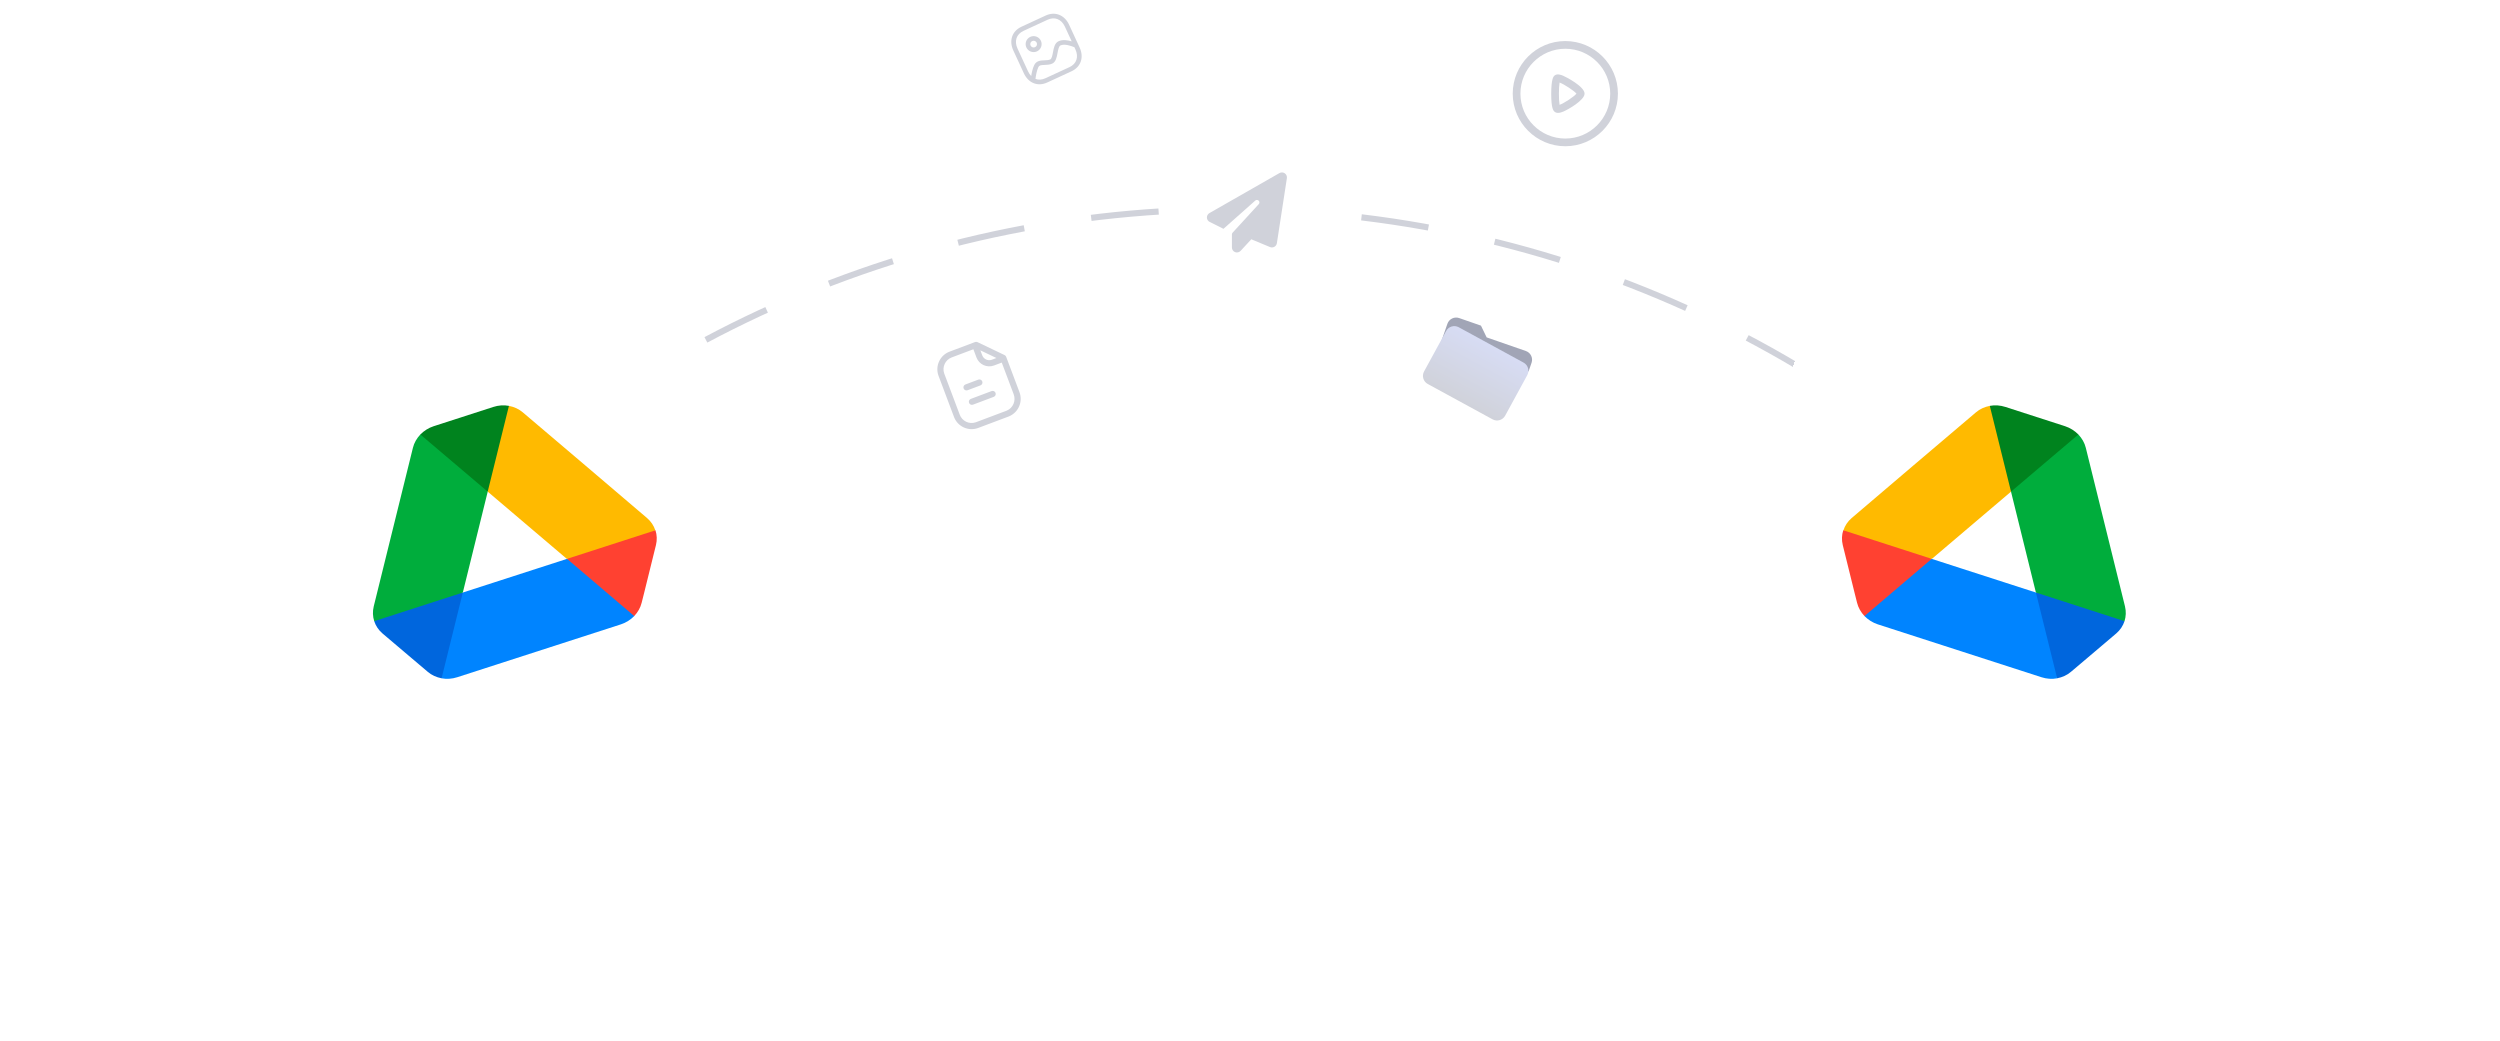 <svg width="406" height="169" viewBox="0 0 406 169" fill="none" xmlns="http://www.w3.org/2000/svg">
<path fill-rule="evenodd" clip-rule="evenodd" d="M254.208 6.667C258.918 6.667 262.75 10.498 262.75 15.208C262.75 19.918 258.918 23.75 254.208 23.75C249.498 23.75 245.667 19.918 245.667 15.208C245.667 10.498 249.498 6.667 254.208 6.667ZM254.208 7.917C250.188 7.917 246.917 11.188 246.917 15.208C246.917 19.229 250.188 22.5 254.208 22.5C258.229 22.5 261.5 19.229 261.5 15.208C261.5 11.188 258.229 7.917 254.208 7.917ZM253.859 12.301C254.292 12.482 257.333 14.04 257.333 15.204C257.333 16.296 254.597 17.823 253.897 18.114C253.625 18.228 253.314 18.334 253.023 18.334C252.798 18.334 252.585 18.27 252.411 18.097C252.277 17.965 251.918 17.61 251.917 15.278C251.916 12.801 252.288 12.433 252.411 12.31C252.847 11.879 253.557 12.175 253.859 12.301ZM253.278 13.405C253.131 14.239 253.128 16.232 253.276 17.024C254.007 16.765 255.592 15.724 256.019 15.208C255.594 14.707 254.029 13.687 253.278 13.405Z" fill="#D0D2DA"/>
<g clip-path="url(#clip0_2258_242)">
<path fill-rule="evenodd" clip-rule="evenodd" d="M158.19 55.602C158.216 55.591 158.244 55.584 158.271 55.578L158.356 55.547C158.484 55.499 158.625 55.505 158.748 55.563L163.147 57.667C163.263 57.722 163.354 57.821 163.4 57.941L165.552 63.661C166.152 65.222 165.414 66.96 163.87 67.614L158.867 69.497L158.799 69.522C157.257 70.063 155.566 69.288 154.959 67.788L152.397 60.98C151.85 59.418 152.66 57.691 154.196 57.112L158.113 55.638C158.137 55.624 158.163 55.612 158.19 55.602ZM158.076 56.72L154.55 58.048C153.516 58.437 152.973 59.597 153.337 60.639L155.848 67.312C156.227 68.39 157.401 68.953 158.468 68.579L163.499 66.685C164.525 66.25 165.024 65.075 164.617 64.016L162.686 58.884L161.432 59.356C160.289 59.783 159.01 59.201 158.581 58.061L158.076 56.72ZM161.033 63.512C161.292 63.415 161.58 63.546 161.677 63.804C161.775 64.062 161.644 64.351 161.386 64.448L158.016 65.716C157.758 65.813 157.469 65.683 157.372 65.424C157.275 65.166 157.406 64.877 157.664 64.78L161.033 63.512ZM158.876 61.651C159.135 61.554 159.423 61.685 159.521 61.943C159.618 62.201 159.487 62.49 159.229 62.587L157.135 63.375C156.876 63.472 156.588 63.342 156.491 63.083C156.393 62.825 156.524 62.536 156.783 62.439L158.876 61.651ZM159.21 56.893L159.517 57.708C159.752 58.335 160.454 58.653 161.081 58.42L161.82 58.141L159.21 56.893Z" fill="#D0D2DA"/>
</g>
<g clip-path="url(#clip1_2258_242)">
<path fill-rule="evenodd" clip-rule="evenodd" d="M169.819 2.523C170.549 2.186 171.291 2.139 171.965 2.387C172.67 2.647 173.258 3.226 173.622 4.018L175.09 7.194C175.097 7.206 175.102 7.218 175.107 7.23L175.33 7.715C176.071 9.318 175.536 10.872 174.001 11.581L170.076 13.394C168.542 14.103 167.014 13.502 166.273 11.899L164.565 8.201C163.825 6.599 164.358 5.045 165.892 4.337L169.819 2.523ZM172.216 7.382C171.949 7.505 171.84 8.091 171.743 8.609C171.61 9.321 171.472 10.057 170.879 10.331C170.479 10.516 170.04 10.531 169.653 10.544C169.038 10.565 168.773 10.603 168.632 10.896C168.348 11.484 168.214 12.379 168.162 12.812C168.646 12.998 169.199 12.973 169.762 12.713L173.686 10.9C174.832 10.371 175.21 9.245 174.649 8.03L174.482 7.667L174.466 7.661C173.88 7.435 172.881 7.075 172.216 7.382ZM170.134 3.204L166.207 5.018C165.063 5.546 164.685 6.673 165.246 7.887L166.954 11.585C167.094 11.888 167.268 12.143 167.468 12.347C167.548 11.829 167.696 11.109 167.956 10.571C168.308 9.841 169.039 9.815 169.628 9.795C169.974 9.783 170.302 9.771 170.565 9.65C170.806 9.538 170.912 8.972 171.006 8.472C171.135 7.775 171.283 6.986 171.902 6.701C172.58 6.387 173.387 6.521 174.044 6.719L172.941 4.332C172.656 3.713 172.229 3.284 171.706 3.091C171.223 2.913 170.679 2.952 170.134 3.204ZM167.318 5.986C167.968 5.686 168.74 5.97 169.041 6.619L169.041 6.62C169.341 7.269 169.057 8.041 168.407 8.342C167.757 8.642 166.984 8.358 166.684 7.708C166.384 7.058 166.668 6.286 167.318 5.986ZM167.632 6.667C167.358 6.793 167.238 7.119 167.365 7.394C167.492 7.668 167.818 7.788 168.092 7.661C168.366 7.534 168.487 7.208 168.36 6.934C168.233 6.66 167.907 6.54 167.632 6.667Z" fill="#D0D2DA"/>
</g>
<path d="M342.249 104.033C325.817 82.799 304.854 65.498 280.888 53.391C256.923 41.284 230.558 34.676 203.716 34.049C176.873 33.422 150.228 38.791 125.724 49.766C101.219 60.74 79.471 77.044 62.065 97.487" stroke="#D0D2DA" stroke-dasharray="11 11"/>
<g filter="url(#filter0_d_2258_242)">
<rect x="30.993" y="45" width="80" height="80" rx="8" transform="rotate(-18 30.993 45)" fill="url(#paint0_linear_2258_242)" shape-rendering="crispEdges"/>
<path d="M66.406 90.511L69.467 93.103C70.106 93.651 70.88 93.993 71.713 94.155L77.366 87.059L75.16 80.225L66.996 79.543L60.772 84.874C61.016 85.629 61.47 86.317 62.109 86.865L66.406 90.511Z" fill="#0066DD"/>
<path d="M79.204 63.845L76.689 54.826L68.263 54.563C67.683 55.182 67.254 55.912 67.056 56.73L60.693 82.48C60.495 83.298 60.529 84.121 60.773 84.877L75.162 80.228L79.204 63.845Z" fill="#00AD3C"/>
<path d="M79.203 63.843L84.988 58.133L82.651 49.913C81.819 49.752 80.945 49.819 80.108 50.089L70.428 53.216C69.591 53.486 68.851 53.968 68.263 54.562L79.203 63.843Z" fill="#00831E"/>
<path d="M92.06 74.767L75.161 80.227L71.713 94.157C72.546 94.319 73.42 94.252 74.257 93.982L100.835 85.395C101.672 85.124 102.413 84.643 103.001 84.049L100.5 76.257L92.06 74.767Z" fill="#0084FF"/>
<path d="M103 84.047C103.581 83.429 104.009 82.698 104.207 81.88L104.612 80.269L106.528 72.514C106.727 71.697 106.692 70.873 106.448 70.117L96.812 68.742L92.086 74.757L103 84.047Z" fill="#FF4131"/>
<path d="M95.004 59.545L84.897 50.963C84.257 50.416 83.483 50.074 82.65 49.912L79.203 63.842L92.06 74.766L106.422 70.126C106.178 69.37 105.724 68.682 105.085 68.134L95.004 59.545Z" fill="#FFBA00"/>
</g>
<g filter="url(#filter1_d_2258_242)">
<rect width="80" height="80" rx="8" transform="matrix(-0.951 -0.309 -0.309 0.951 374.799 45)" fill="url(#paint1_linear_2258_242)" shape-rendering="crispEdges"/>
<path d="M339.387 90.511L336.325 93.103C335.687 93.651 334.912 93.993 334.08 94.155L328.426 87.059L330.632 80.225L338.796 79.543L345.02 84.874C344.776 85.629 344.323 86.317 343.684 86.865L339.387 90.511Z" fill="#0066DD"/>
<path d="M326.588 63.845L329.103 54.826L337.529 54.563C338.109 55.182 338.538 55.912 338.736 56.73L345.099 82.48C345.297 83.298 345.263 84.121 345.019 84.877L330.631 80.228L326.588 63.845Z" fill="#00AD3C"/>
<path d="M326.589 63.843L320.804 58.133L323.141 49.913C323.974 49.752 324.848 49.819 325.685 50.089L335.364 53.216C336.201 53.486 336.941 53.968 337.53 54.562L326.589 63.843Z" fill="#00831E"/>
<path d="M313.732 74.767L330.631 80.227L334.079 94.157C333.247 94.319 332.373 94.252 331.536 93.982L304.957 85.395C304.12 85.124 303.38 84.643 302.791 84.049L305.292 76.257L313.732 74.767Z" fill="#0084FF"/>
<path d="M302.792 84.047C302.212 83.429 301.783 82.698 301.585 81.88L301.181 80.269L299.264 72.514C299.066 71.697 299.1 70.873 299.344 70.117L308.98 68.742L313.706 74.757L302.792 84.047Z" fill="#FF4131"/>
<path d="M310.788 59.545L320.896 50.963C321.535 50.416 322.31 50.074 323.142 49.912L326.59 63.842L313.732 74.766L299.371 70.126C299.615 69.37 300.068 68.682 300.707 68.134L310.788 59.545Z" fill="#FFBA00"/>
</g>
<path d="M247.802 57.004L241.431 54.791L240.508 52.883L236.968 51.653C236.189 51.383 235.331 51.799 235.06 52.579L234.076 55.413L248.234 60.33L248.726 58.913C248.997 58.134 248.581 57.275 247.802 57.004Z" fill="#A1A5B6"/>
<path d="M247.43 58.888L236.895 53.142C236.17 52.747 235.255 53.016 234.86 53.74L231.268 60.325C230.873 61.049 231.143 61.965 231.867 62.36L242.402 68.106C243.126 68.501 244.042 68.231 244.437 67.507L248.028 60.923C248.423 60.198 248.154 59.283 247.43 58.888Z" fill="url(#paint2_linear_2258_242)"/>
<g filter="url(#filter2_d_2258_242)">
<circle cx="203" cy="34" r="12" fill="white"/>
</g>
<g clip-path="url(#clip2_2258_242)">
<path d="M208.647 28.142C208.903 28.32 209.038 28.627 208.99 28.934L207.365 39.497C207.327 39.743 207.177 39.959 206.958 40.081C206.74 40.203 206.478 40.218 206.247 40.121L203.211 38.859L201.471 40.741C201.245 40.987 200.89 41.069 200.578 40.947C200.265 40.825 200.062 40.523 200.062 40.187V38.065C200.062 37.963 200.1 37.867 200.169 37.793L204.424 33.149C204.572 32.989 204.567 32.743 204.414 32.59C204.262 32.438 204.016 32.428 203.856 32.573L198.691 37.161L196.449 36.039C196.18 35.904 196.007 35.635 196 35.335C195.992 35.036 196.15 34.756 196.409 34.607L207.784 28.107C208.055 27.952 208.39 27.967 208.647 28.142V28.142Z" fill="#D0D2DA"/>
</g>
<defs>
<filter id="filter0_d_2258_242" x="-2.007" y="3.279" width="166.806" height="166.806" filterUnits="userSpaceOnUse" color-interpolation-filters="sRGB">
<feFlood flood-opacity="0" result="BackgroundImageFix"/>
<feColorMatrix in="SourceAlpha" type="matrix" values="0 0 0 0 0 0 0 0 0 0 0 0 0 0 0 0 0 0 127 0" result="hardAlpha"/>
<feOffset dy="16"/>
<feGaussianBlur stdDeviation="16.5"/>
<feComposite in2="hardAlpha" operator="out"/>
<feColorMatrix type="matrix" values="0 0 0 0 0 0 0 0 0 0 0 0 0 0 0 0 0 0 0.08 0"/>
<feBlend mode="normal" in2="BackgroundImageFix" result="effect1_dropShadow_2258_242"/>
<feBlend mode="normal" in="SourceGraphic" in2="effect1_dropShadow_2258_242" result="shape"/>
</filter>
<filter id="filter1_d_2258_242" x="240.993" y="3.279" width="166.806" height="166.806" filterUnits="userSpaceOnUse" color-interpolation-filters="sRGB">
<feFlood flood-opacity="0" result="BackgroundImageFix"/>
<feColorMatrix in="SourceAlpha" type="matrix" values="0 0 0 0 0 0 0 0 0 0 0 0 0 0 0 0 0 0 127 0" result="hardAlpha"/>
<feOffset dy="16"/>
<feGaussianBlur stdDeviation="16.5"/>
<feComposite in2="hardAlpha" operator="out"/>
<feColorMatrix type="matrix" values="0 0 0 0 0 0 0 0 0 0 0 0 0 0 0 0 0 0 0.08 0"/>
<feBlend mode="normal" in2="BackgroundImageFix" result="effect1_dropShadow_2258_242"/>
<feBlend mode="normal" in="SourceGraphic" in2="effect1_dropShadow_2258_242" result="shape"/>
</filter>
<filter id="filter2_d_2258_242" x="181" y="18" width="44" height="44" filterUnits="userSpaceOnUse" color-interpolation-filters="sRGB">
<feFlood flood-opacity="0" result="BackgroundImageFix"/>
<feColorMatrix in="SourceAlpha" type="matrix" values="0 0 0 0 0 0 0 0 0 0 0 0 0 0 0 0 0 0 127 0" result="hardAlpha"/>
<feOffset dy="6"/>
<feGaussianBlur stdDeviation="5"/>
<feComposite in2="hardAlpha" operator="out"/>
<feColorMatrix type="matrix" values="0 0 0 0 0.372 0 0 0 0 0.475 0 0 0 0 0.596 0 0 0 0.17 0"/>
<feBlend mode="normal" in2="BackgroundImageFix" result="effect1_dropShadow_2258_242"/>
<feBlend mode="normal" in="SourceGraphic" in2="effect1_dropShadow_2258_242" result="shape"/>
</filter>
<linearGradient id="paint0_linear_2258_242" x1="37.48" y1="85" x2="107.209" y2="85" gradientUnits="userSpaceOnUse">
<stop stop-color="white"/>
<stop offset="1" stop-color="white"/>
</linearGradient>
<linearGradient id="paint1_linear_2258_242" x1="6.486" y1="40" x2="76.216" y2="40" gradientUnits="userSpaceOnUse">
<stop stop-color="white"/>
<stop offset="1" stop-color="white"/>
</linearGradient>
<linearGradient id="paint2_linear_2258_242" x1="242.162" y1="56.015" x2="237.135" y2="65.233" gradientUnits="userSpaceOnUse">
<stop stop-color="#D7DCF4"/>
<stop offset="1" stop-color="#D0D2DA"/>
</linearGradient>
<clipPath id="clip0_2258_242">
<rect width="16" height="16" fill="white" transform="translate(149 57.635) rotate(-20.621)"/>
</clipPath>
<clipPath id="clip1_2258_242">
<rect width="12" height="12" fill="white" transform="translate(162 5.033) rotate(-24.794)"/>
</clipPath>
<clipPath id="clip2_2258_242">
<rect width="13" height="13" fill="white" transform="translate(196 28)"/>
</clipPath>
</defs>
</svg>
